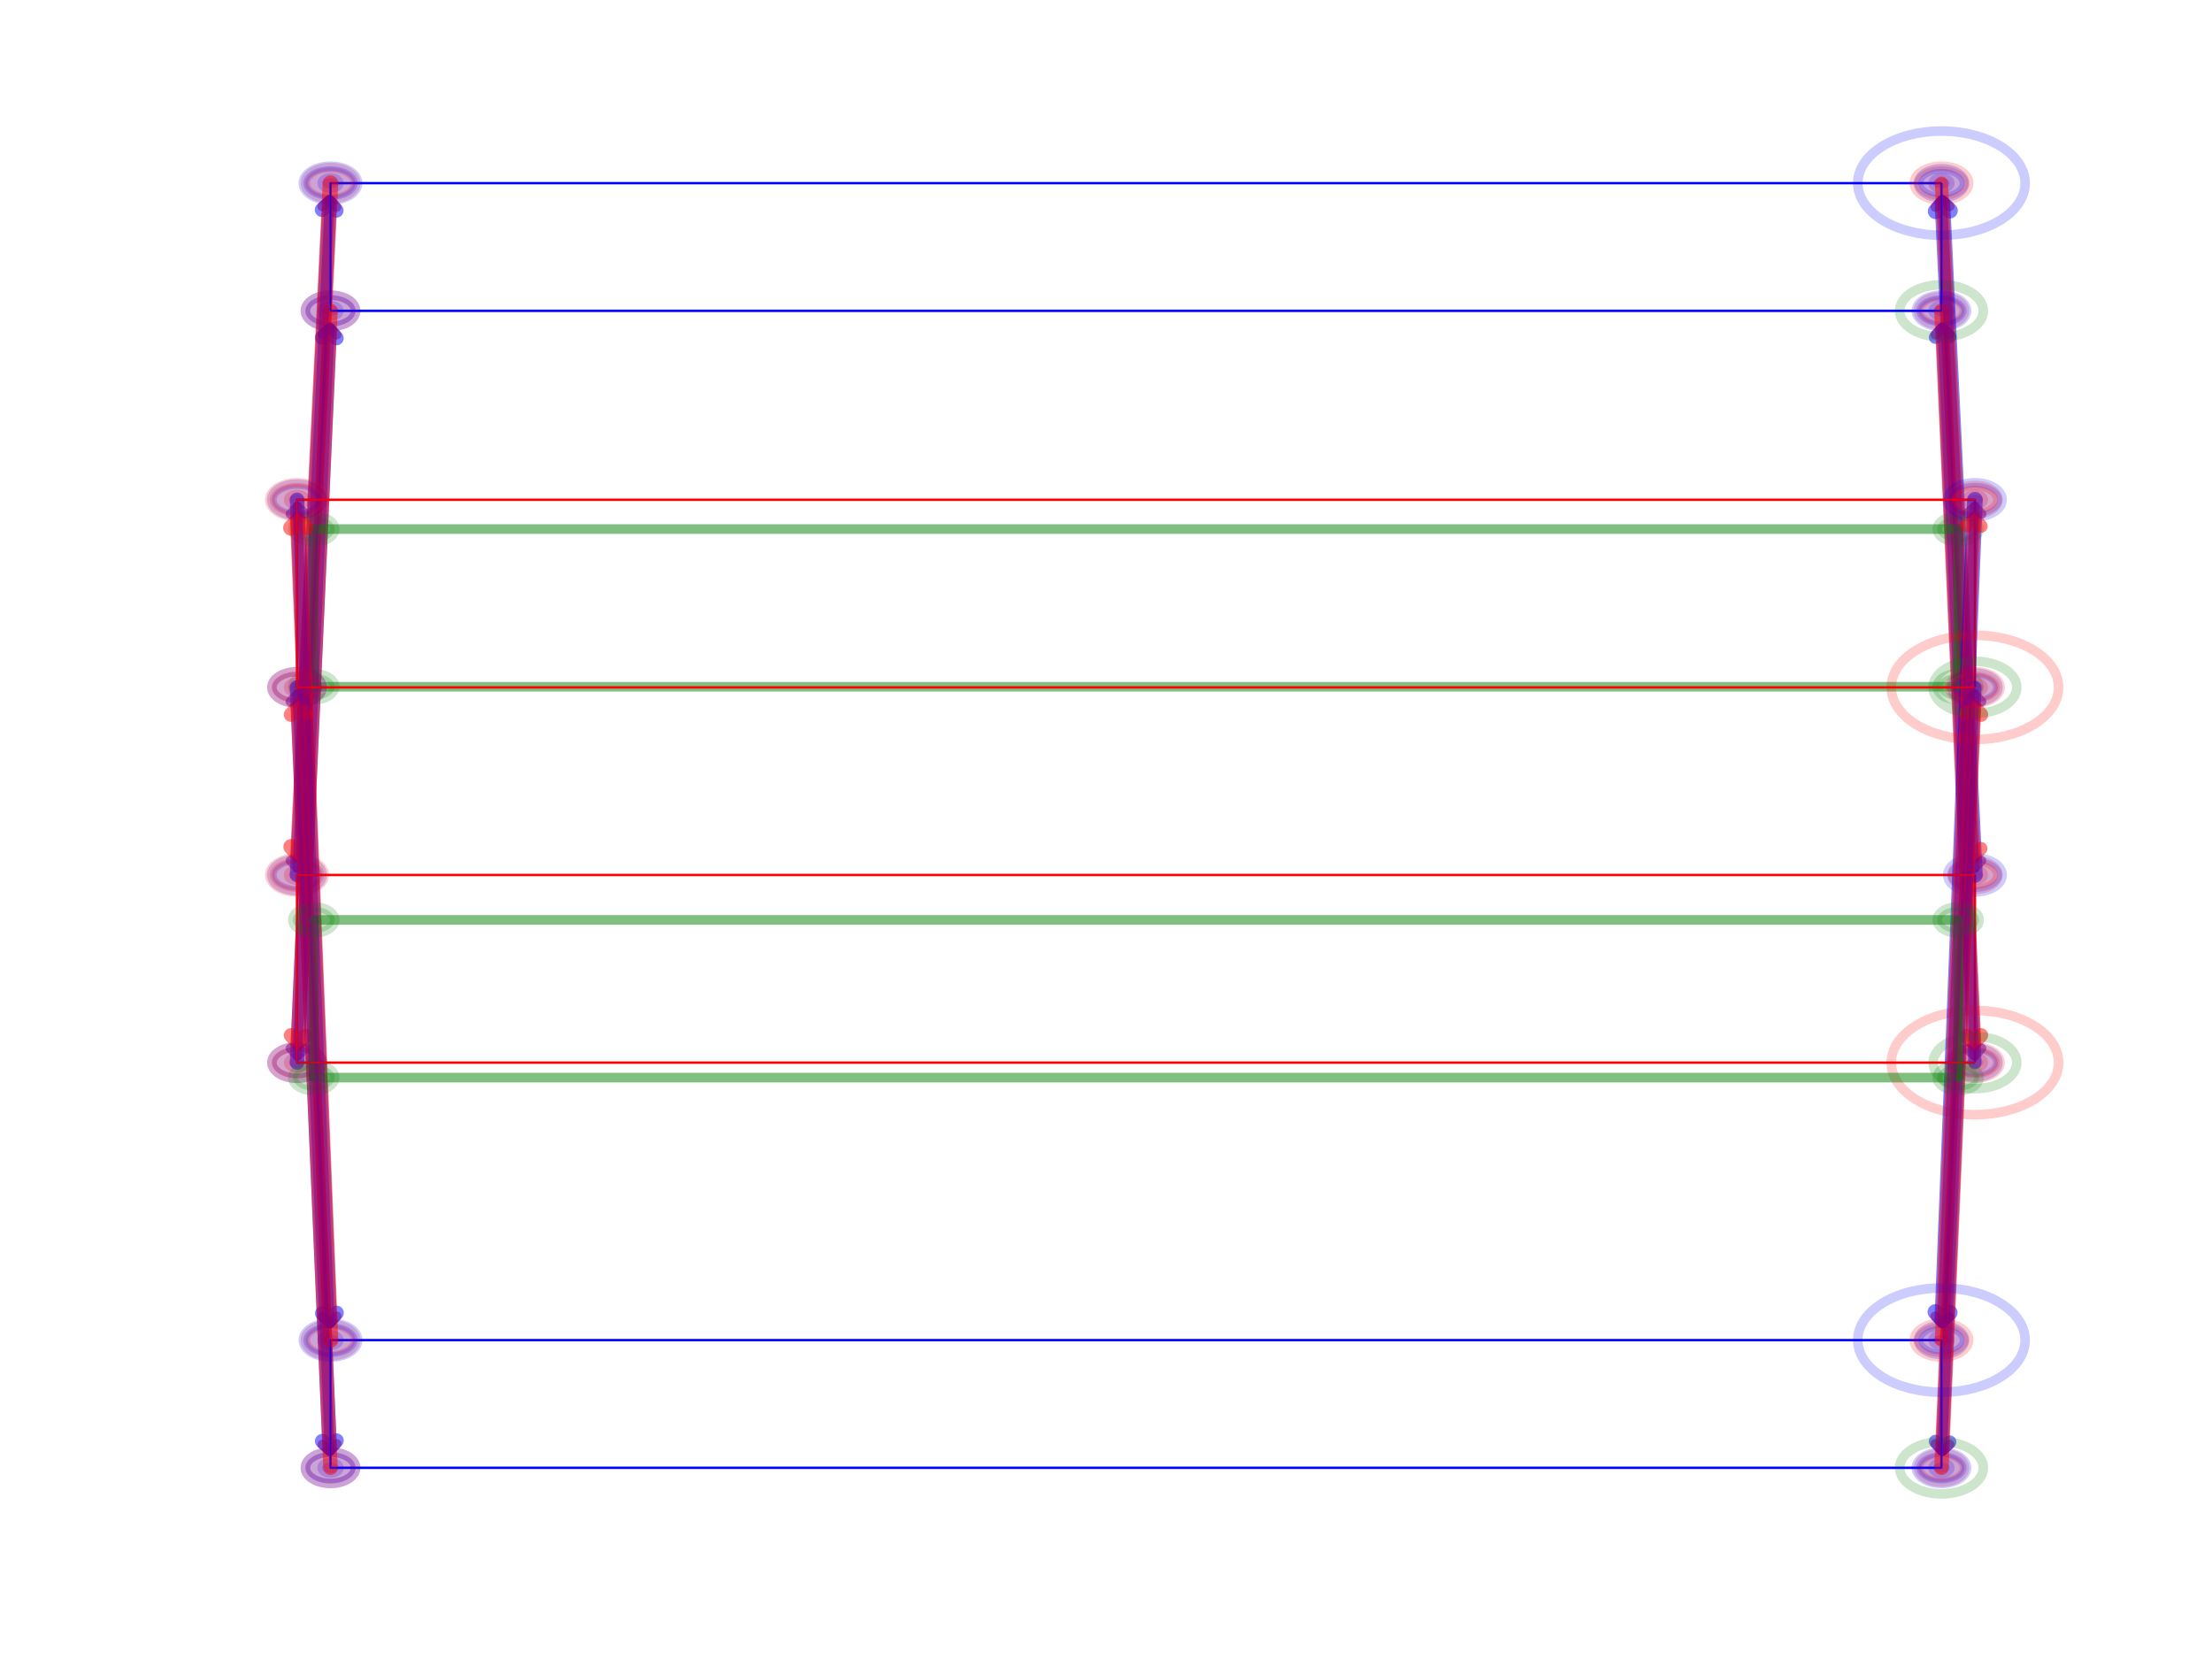 <?xml version="1.0" encoding="utf-8" standalone="no"?>
<!DOCTYPE svg PUBLIC "-//W3C//DTD SVG 1.1//EN"
  "http://www.w3.org/Graphics/SVG/1.1/DTD/svg11.dtd">
<!-- Created with matplotlib (http://matplotlib.org/) -->
<svg height="345.6pt" version="1.1" viewBox="0 0 460.8 345.6" width="460.8pt" xmlns="http://www.w3.org/2000/svg" xmlns:xlink="http://www.w3.org/1999/xlink">
 <defs>
  <style type="text/css">
*{stroke-linecap:butt;stroke-linejoin:round;}
  </style>
 </defs>
 <g id="figure_1">
  <g id="patch_1">
   <path d="M 0 345.6 
L 460.8 345.6 
L 460.8 0 
L 0 0 
z
" style="fill:#ffffff;"/>
  </g>
  <g id="axes_1">
   <g id="patch_2">
    <path clip-path="url(#p364ad3460f)" d="M 411.415 222.444 
C 411.877 222.444 412.32 222.33 412.647 222.126 
C 412.974 221.923 413.158 221.647 413.158 221.359 
C 413.158 221.071 412.974 220.795 412.647 220.591 
C 412.32 220.387 411.877 220.273 411.415 220.273 
C 410.952 220.273 410.509 220.387 410.182 220.591 
C 409.855 220.795 409.671 221.071 409.671 221.359 
C 409.671 221.647 409.855 221.923 410.182 222.126 
C 410.509 222.33 410.952 222.444 411.415 222.444 
z
" style="fill:#ff0000;opacity:0.2;stroke:#ff0000;stroke-linejoin:miter;stroke-width:2;"/>
   </g>
   <g id="patch_3">
    <path clip-path="url(#p364ad3460f)" d="M 61.874 222.444 
C 62.337 222.444 62.78 222.33 63.107 222.126 
C 63.434 221.923 63.618 221.647 63.618 221.359 
C 63.618 221.071 63.434 220.795 63.107 220.591 
C 62.78 220.387 62.337 220.273 61.874 220.273 
C 61.412 220.273 60.968 220.387 60.641 220.591 
C 60.315 220.795 60.131 221.071 60.131 221.359 
C 60.131 221.647 60.315 221.923 60.641 222.126 
C 60.968 222.33 61.412 222.444 61.874 222.444 
z
" style="fill:#ff0000;opacity:0.2;stroke:#ff0000;stroke-linejoin:miter;stroke-width:2;"/>
   </g>
   <g id="patch_4">
    <path clip-path="url(#p364ad3460f)" d="M 61.874 183.361 
C 62.337 183.361 62.78 183.246 63.107 183.043 
C 63.434 182.839 63.618 182.563 63.618 182.275 
C 63.618 181.987 63.434 181.711 63.107 181.507 
C 62.78 181.304 62.337 181.189 61.874 181.189 
C 61.412 181.189 60.968 181.304 60.641 181.507 
C 60.315 181.711 60.131 181.987 60.131 182.275 
C 60.131 182.563 60.315 182.839 60.641 183.043 
C 60.968 183.246 61.412 183.361 61.874 183.361 
z
" style="fill:#ff0000;opacity:0.2;stroke:#ff0000;stroke-linejoin:miter;stroke-width:2;"/>
   </g>
   <g id="patch_5">
    <path clip-path="url(#p364ad3460f)" d="M 411.415 183.361 
C 411.877 183.361 412.32 183.246 412.647 183.043 
C 412.974 182.839 413.158 182.563 413.158 182.275 
C 413.158 181.987 412.974 181.711 412.647 181.507 
C 412.32 181.304 411.877 181.189 411.415 181.189 
C 410.952 181.189 410.509 181.304 410.182 181.507 
C 409.855 181.711 409.671 181.987 409.671 182.275 
C 409.671 182.563 409.855 182.839 410.182 183.043 
C 410.509 183.246 410.952 183.361 411.415 183.361 
z
" style="fill:#ff0000;opacity:0.2;stroke:#ff0000;stroke-linejoin:miter;stroke-width:2;"/>
   </g>
   <g id="patch_6">
    <path clip-path="url(#p364ad3460f)" d="M 404.441 39.24 
C 404.904 39.24 405.347 39.126 405.674 38.922 
C 406.001 38.718 406.185 38.442 406.185 38.154 
C 406.185 37.866 406.001 37.59 405.674 37.387 
C 405.347 37.183 404.904 37.069 404.441 37.069 
C 403.979 37.069 403.535 37.183 403.208 37.387 
C 402.882 37.59 402.698 37.866 402.698 38.154 
C 402.698 38.442 402.882 38.718 403.208 38.922 
C 403.535 39.126 403.979 39.24 404.441 39.24 
z
" style="fill:#0000ff;opacity:0.2;stroke:#0000ff;stroke-linejoin:miter;stroke-width:2;"/>
   </g>
   <g id="patch_7">
    <path clip-path="url(#p364ad3460f)" d="M 404.441 65.839 
C 404.904 65.839 405.347 65.724 405.674 65.521 
C 406.001 65.317 406.185 65.041 406.185 64.753 
C 406.185 64.465 406.001 64.189 405.674 63.985 
C 405.347 63.782 404.904 63.667 404.441 63.667 
C 403.979 63.667 403.535 63.782 403.208 63.985 
C 402.882 64.189 402.698 64.465 402.698 64.753 
C 402.698 65.041 402.882 65.317 403.208 65.521 
C 403.535 65.724 403.979 65.839 404.441 65.839 
z
" style="fill:#0000ff;opacity:0.2;stroke:#0000ff;stroke-linejoin:miter;stroke-width:2;"/>
   </g>
   <g id="patch_8">
    <path clip-path="url(#p364ad3460f)" d="M 68.848 65.839 
C 69.31 65.839 69.753 65.724 70.08 65.521 
C 70.407 65.317 70.591 65.041 70.591 64.753 
C 70.591 64.465 70.407 64.189 70.08 63.985 
C 69.753 63.782 69.31 63.667 68.848 63.667 
C 68.385 63.667 67.942 63.782 67.615 63.985 
C 67.288 64.189 67.104 64.465 67.104 64.753 
C 67.104 65.041 67.288 65.317 67.615 65.521 
C 67.942 65.724 68.385 65.839 68.848 65.839 
z
" style="fill:#0000ff;opacity:0.2;stroke:#0000ff;stroke-linejoin:miter;stroke-width:2;"/>
   </g>
   <g id="patch_9">
    <path clip-path="url(#p364ad3460f)" d="M 68.848 39.24 
C 69.31 39.24 69.753 39.126 70.08 38.922 
C 70.407 38.718 70.591 38.442 70.591 38.154 
C 70.591 37.866 70.407 37.59 70.08 37.387 
C 69.753 37.183 69.31 37.069 68.848 37.069 
C 68.385 37.069 67.942 37.183 67.615 37.387 
C 67.288 37.59 67.104 37.866 67.104 38.154 
C 67.104 38.442 67.288 38.718 67.615 38.922 
C 67.942 39.126 68.385 39.24 68.848 39.24 
z
" style="fill:#0000ff;opacity:0.2;stroke:#0000ff;stroke-linejoin:miter;stroke-width:2;"/>
   </g>
   <g id="patch_10">
    <path clip-path="url(#p364ad3460f)" d="M 411.415 221.359 
L 61.874 221.359 
L 61.874 182.275 
L 411.415 182.275 
L 411.415 221.359 
" style="fill:none;stroke:#ff0000;stroke-linejoin:miter;stroke-width:0.5;"/>
   </g>
   <g id="patch_11">
    <path clip-path="url(#p364ad3460f)" d="M 404.441 38.154 
L 404.441 64.753 
L 68.848 64.753 
L 68.848 38.154 
L 404.441 38.154 
" style="fill:none;stroke:#0000ff;stroke-linejoin:miter;stroke-width:0.5;"/>
   </g>
   <g id="[&quot;g_s&quot;:1,&quot;g_t&quot;:2,&quot;coords&quot;:[[511.0, -594.0],[503.0, -305.5]],&quot;certainty&quot;:10]">
    <path clip-path="url(#p364ad3460f)" d="M 411.415 224.344 
C 412.686 224.344 413.906 224.03 414.805 223.47 
C 415.704 222.91 416.209 222.15 416.209 221.359 
C 416.209 220.567 415.704 219.807 414.805 219.248 
C 413.906 218.688 412.686 218.373 411.415 218.373 
C 410.143 218.373 408.924 218.688 408.025 219.248 
C 407.126 219.807 406.62 220.567 406.62 221.359 
C 406.62 222.15 407.126 222.91 408.025 223.47 
C 408.924 224.03 410.143 224.344 411.415 224.344 
z
" style="fill:#0000ff;opacity:0.2;stroke:#0000ff;stroke-linejoin:miter;stroke-width:2;"/>
   </g>
   <g id="[&quot;g_s&quot;:2,&quot;g_t&quot;:1,&quot;coords&quot;:[[503.0, -305.5],[511.0, -594.0]],&quot;certainty&quot;:10]">
    <path clip-path="url(#p364ad3460f)" d="M 404.441 67.738 
C 405.713 67.738 406.932 67.424 407.831 66.864 
C 408.73 66.304 409.235 65.545 409.235 64.753 
C 409.235 63.961 408.73 63.202 407.831 62.642 
C 406.932 62.082 405.713 61.767 404.441 61.767 
C 403.17 61.767 401.95 62.082 401.051 62.642 
C 400.152 63.202 399.647 63.961 399.647 64.753 
C 399.647 65.545 400.152 66.304 401.051 66.864 
C 401.95 67.424 403.17 67.738 404.441 67.738 
z
" style="fill:#ff0000;opacity:0.2;stroke:#ff0000;stroke-linejoin:miter;stroke-width:2;"/>
   </g>
   <g id="patch_12">
    <path d="M 411.415 221.359 
Q 407.972 144.057 404.617 68.698 
" style="fill:none;opacity:0.5;stroke:#0000ff;stroke-linecap:round;stroke-width:2.75;"/>
    <path d="M 403.185 70.263 
L 404.617 68.698 
L 406.182 70.13 
" style="fill:none;opacity:0.5;stroke:#0000ff;stroke-linecap:round;stroke-width:2.75;"/>
   </g>
   <g id="[&quot;g_s&quot;:2,&quot;g_t&quot;:3,&quot;coords&quot;:[[110.0, -594.0],[118.0, -305.5]],&quot;certainty&quot;:11]">
    <path clip-path="url(#p364ad3460f)" d="M 61.874 224.616 
C 63.261 224.616 64.592 224.272 65.572 223.662 
C 66.553 223.051 67.104 222.222 67.104 221.359 
C 67.104 220.495 66.553 219.666 65.572 219.056 
C 64.592 218.445 63.261 218.102 61.874 218.102 
C 60.487 218.102 59.157 218.445 58.176 219.056 
C 57.195 219.666 56.644 220.495 56.644 221.359 
C 56.644 222.222 57.195 223.051 58.176 223.662 
C 59.157 224.272 60.487 224.616 61.874 224.616 
z
" style="fill:#0000ff;opacity:0.2;stroke:#0000ff;stroke-linejoin:miter;stroke-width:2;"/>
   </g>
   <g id="[&quot;g_s&quot;:3,&quot;g_t&quot;:2,&quot;coords&quot;:[[118.0, -305.5],[110.0, -594.0]],&quot;certainty&quot;:11]">
    <path clip-path="url(#p364ad3460f)" d="M 68.848 68.01 
C 70.235 68.01 71.565 67.667 72.546 67.056 
C 73.527 66.445 74.078 65.617 74.078 64.753 
C 74.078 63.889 73.527 63.061 72.546 62.45 
C 71.565 61.839 70.235 61.496 68.848 61.496 
C 67.461 61.496 66.13 61.839 65.149 62.45 
C 64.169 63.061 63.618 63.889 63.618 64.753 
C 63.618 65.617 64.169 66.445 65.149 67.056 
C 66.13 67.667 67.461 68.01 68.848 68.01 
z
" style="fill:#ff0000;opacity:0.2;stroke:#ff0000;stroke-linejoin:miter;stroke-width:2;"/>
   </g>
   <g id="patch_13">
    <path d="M 61.874 221.359 
Q 65.316 144.057 68.664 68.875 
" style="fill:none;opacity:0.5;stroke:#0000ff;stroke-linecap:round;stroke-width:3;"/>
    <path d="M 67.099 70.306 
L 68.664 68.875 
L 70.096 70.44 
" style="fill:none;opacity:0.5;stroke:#0000ff;stroke-linecap:round;stroke-width:3;"/>
   </g>
   <g id="[&quot;g_s&quot;:3,&quot;g_t&quot;:4,&quot;coords&quot;:[[110.0, -522.0],[118.0, -256.5]],&quot;certainty&quot;:11]">
    <path clip-path="url(#p364ad3460f)" d="M 61.874 185.532 
C 63.261 185.532 64.592 185.189 65.572 184.578 
C 66.553 183.967 67.104 183.139 67.104 182.275 
C 67.104 181.411 66.553 180.583 65.572 179.972 
C 64.592 179.361 63.261 179.018 61.874 179.018 
C 60.487 179.018 59.157 179.361 58.176 179.972 
C 57.195 180.583 56.644 181.411 56.644 182.275 
C 56.644 183.139 57.195 183.967 58.176 184.578 
C 59.157 185.189 60.487 185.532 61.874 185.532 
z
" style="fill:#0000ff;opacity:0.2;stroke:#0000ff;stroke-linejoin:miter;stroke-width:2;"/>
   </g>
   <g id="[&quot;g_s&quot;:4,&quot;g_t&quot;:3,&quot;coords&quot;:[[118.0, -256.5],[110.0, -522.0]],&quot;certainty&quot;:11]">
    <path clip-path="url(#p364ad3460f)" d="M 68.848 41.411 
C 70.235 41.411 71.565 41.068 72.546 40.457 
C 73.527 39.847 74.078 39.018 74.078 38.154 
C 74.078 37.291 73.527 36.462 72.546 35.851 
C 71.565 35.241 70.235 34.897 68.848 34.897 
C 67.461 34.897 66.13 35.241 65.149 35.851 
C 64.169 36.462 63.618 37.291 63.618 38.154 
C 63.618 39.018 64.169 39.847 65.149 40.457 
C 66.13 41.068 67.461 41.411 68.848 41.411 
z
" style="fill:#ff0000;opacity:0.2;stroke:#ff0000;stroke-linejoin:miter;stroke-width:2;"/>
   </g>
   <g id="patch_14">
    <path d="M 61.874 182.275 
Q 65.312 111.215 68.648 42.274 
" style="fill:none;opacity:0.5;stroke:#0000ff;stroke-linecap:round;stroke-width:3;"/>
    <path d="M 67.078 43.7 
L 68.648 42.274 
L 70.074 43.845 
" style="fill:none;opacity:0.5;stroke:#0000ff;stroke-linecap:round;stroke-width:3;"/>
   </g>
   <g id="[&quot;g_s&quot;:4,&quot;g_t&quot;:1,&quot;coords&quot;:[[511.0, -522.0],[503.0, -256.5]],&quot;certainty&quot;:12]">
    <path clip-path="url(#p364ad3460f)" d="M 411.415 185.803 
C 412.917 185.803 414.358 185.432 415.421 184.77 
C 416.483 184.108 417.08 183.211 417.08 182.275 
C 417.08 181.339 416.483 180.442 415.421 179.78 
C 414.358 179.118 412.917 178.747 411.415 178.747 
C 409.912 178.747 408.471 179.118 407.408 179.78 
C 406.346 180.442 405.749 181.339 405.749 182.275 
C 405.749 183.211 406.346 184.108 407.408 184.77 
C 408.471 185.432 409.912 185.803 411.415 185.803 
z
" style="fill:#0000ff;opacity:0.2;stroke:#0000ff;stroke-linejoin:miter;stroke-width:2;"/>
   </g>
   <g id="[&quot;g_s&quot;:1,&quot;g_t&quot;:4,&quot;coords&quot;:[[503.0, -256.5],[511.0, -522.0]],&quot;certainty&quot;:12]">
    <path clip-path="url(#p364ad3460f)" d="M 404.441 41.683 
C 405.944 41.683 407.385 41.311 408.448 40.649 
C 409.51 39.988 410.107 39.09 410.107 38.154 
C 410.107 37.219 409.51 36.321 408.448 35.659 
C 407.385 34.998 405.944 34.626 404.441 34.626 
C 402.939 34.626 401.497 34.998 400.435 35.659 
C 399.372 36.321 398.775 37.219 398.775 38.154 
C 398.775 39.09 399.372 39.988 400.435 40.649 
C 401.497 41.311 402.939 41.683 404.441 41.683 
z
" style="fill:#ff0000;opacity:0.2;stroke:#ff0000;stroke-linejoin:miter;stroke-width:2;"/>
   </g>
   <g id="patch_15">
    <path d="M 411.415 182.275 
Q 407.976 111.215 404.649 42.451 
" style="fill:none;opacity:0.5;stroke:#0000ff;stroke-linecap:round;stroke-width:3.25;"/>
    <path d="M 403.223 44.022 
L 404.649 42.451 
L 406.22 43.877 
" style="fill:none;opacity:0.5;stroke:#0000ff;stroke-linecap:round;stroke-width:3.25;"/>
   </g>
   <g id="[&quot;g_s&quot;:1,&quot;g_t&quot;:4,&quot;coords&quot;:[[503.0, -256.5],[511.0, -522.0]],&quot;certainty&quot;:10]">
    <path clip-path="url(#p364ad3460f)" d="M 404.441 41.14 
C 405.713 41.14 406.932 40.825 407.831 40.265 
C 408.73 39.706 409.235 38.946 409.235 38.154 
C 409.235 37.363 408.73 36.603 407.831 36.043 
C 406.932 35.483 405.713 35.169 404.441 35.169 
C 403.17 35.169 401.95 35.483 401.051 36.043 
C 400.152 36.603 399.647 37.363 399.647 38.154 
C 399.647 38.946 400.152 39.706 401.051 40.265 
C 401.95 40.825 403.17 41.14 404.441 41.14 
z
" style="fill:#0000ff;opacity:0.2;stroke:#0000ff;stroke-linejoin:miter;stroke-width:2;"/>
   </g>
   <g id="[&quot;g_s&quot;:4,&quot;g_t&quot;:1,&quot;coords&quot;:[[511.0, -522.0],[503.0, -256.5]],&quot;certainty&quot;:10]">
    <path clip-path="url(#p364ad3460f)" d="M 411.415 185.261 
C 412.686 185.261 413.906 184.946 414.805 184.386 
C 415.704 183.826 416.209 183.067 416.209 182.275 
C 416.209 181.483 415.704 180.724 414.805 180.164 
C 413.906 179.604 412.686 179.289 411.415 179.289 
C 410.143 179.289 408.924 179.604 408.025 180.164 
C 407.126 180.724 406.62 181.483 406.62 182.275 
C 406.62 183.067 407.126 183.826 408.025 184.386 
C 408.924 184.946 410.143 185.261 411.415 185.261 
z
" style="fill:#ff0000;opacity:0.2;stroke:#ff0000;stroke-linejoin:miter;stroke-width:2;"/>
   </g>
   <g id="patch_16">
    <path d="M 404.441 38.154 
Q 407.879 109.214 411.224 178.332 
" style="fill:none;opacity:0.5;stroke:#ff0000;stroke-linecap:round;stroke-width:2.75;"/>
    <path d="M 412.65 176.761 
L 411.224 178.332 
L 409.653 176.906 
" style="fill:none;opacity:0.5;stroke:#ff0000;stroke-linecap:round;stroke-width:2.75;"/>
   </g>
   <g id="[&quot;g_s&quot;:2,&quot;g_t&quot;:1,&quot;coords&quot;:[[503.0, -305.5],[511.0, -594.0]],&quot;certainty&quot;:11]">
    <path clip-path="url(#p364ad3460f)" d="M 404.441 68.01 
C 405.828 68.01 407.159 67.667 408.139 67.056 
C 409.12 66.445 409.671 65.617 409.671 64.753 
C 409.671 63.889 409.12 63.061 408.139 62.45 
C 407.159 61.839 405.828 61.496 404.441 61.496 
C 403.054 61.496 401.724 61.839 400.743 62.45 
C 399.762 63.061 399.211 63.889 399.211 64.753 
C 399.211 65.617 399.762 66.445 400.743 67.056 
C 401.724 67.667 403.054 68.01 404.441 68.01 
z
" style="fill:#0000ff;opacity:0.2;stroke:#0000ff;stroke-linejoin:miter;stroke-width:2;"/>
   </g>
   <g id="[&quot;g_s&quot;:1,&quot;g_t&quot;:2,&quot;coords&quot;:[[511.0, -594.0],[503.0, -305.5]],&quot;certainty&quot;:11]">
    <path clip-path="url(#p364ad3460f)" d="M 411.415 224.616 
C 412.802 224.616 414.132 224.272 415.113 223.662 
C 416.094 223.051 416.645 222.222 416.645 221.359 
C 416.645 220.495 416.094 219.666 415.113 219.056 
C 414.132 218.445 412.802 218.102 411.415 218.102 
C 410.028 218.102 408.697 218.445 407.716 219.056 
C 406.736 219.666 406.185 220.495 406.185 221.359 
C 406.185 222.222 406.736 223.051 407.716 223.662 
C 408.697 224.272 410.028 224.616 411.415 224.616 
z
" style="fill:#ff0000;opacity:0.2;stroke:#ff0000;stroke-linejoin:miter;stroke-width:2;"/>
   </g>
   <g id="patch_17">
    <path d="M 404.441 64.753 
Q 407.883 142.055 411.231 217.237 
" style="fill:none;opacity:0.5;stroke:#ff0000;stroke-linecap:round;stroke-width:3;"/>
    <path d="M 412.663 215.672 
L 411.231 217.237 
L 409.666 215.805 
" style="fill:none;opacity:0.5;stroke:#ff0000;stroke-linecap:round;stroke-width:3;"/>
   </g>
   <g id="[&quot;g_s&quot;:3,&quot;g_t&quot;:2,&quot;coords&quot;:[[118.0, -305.5],[110.0, -594.0]],&quot;certainty&quot;:11]">
    <path clip-path="url(#p364ad3460f)" d="M 68.848 68.01 
C 70.235 68.01 71.565 67.667 72.546 67.056 
C 73.527 66.445 74.078 65.617 74.078 64.753 
C 74.078 63.889 73.527 63.061 72.546 62.45 
C 71.565 61.839 70.235 61.496 68.848 61.496 
C 67.461 61.496 66.13 61.839 65.149 62.45 
C 64.169 63.061 63.618 63.889 63.618 64.753 
C 63.618 65.617 64.169 66.445 65.149 67.056 
C 66.13 67.667 67.461 68.01 68.848 68.01 
z
" style="fill:#0000ff;opacity:0.2;stroke:#0000ff;stroke-linejoin:miter;stroke-width:2;"/>
   </g>
   <g id="[&quot;g_s&quot;:2,&quot;g_t&quot;:3,&quot;coords&quot;:[[110.0, -594.0],[118.0, -305.5]],&quot;certainty&quot;:11]">
    <path clip-path="url(#p364ad3460f)" d="M 61.874 224.616 
C 63.261 224.616 64.592 224.272 65.572 223.662 
C 66.553 223.051 67.104 222.222 67.104 221.359 
C 67.104 220.495 66.553 219.666 65.572 219.056 
C 64.592 218.445 63.261 218.102 61.874 218.102 
C 60.487 218.102 59.157 218.445 58.176 219.056 
C 57.195 219.666 56.644 220.495 56.644 221.359 
C 56.644 222.222 57.195 223.051 58.176 223.662 
C 59.157 224.272 60.487 224.616 61.874 224.616 
z
" style="fill:#ff0000;opacity:0.2;stroke:#ff0000;stroke-linejoin:miter;stroke-width:2;"/>
   </g>
   <g id="patch_18">
    <path d="M 68.848 64.753 
Q 65.405 142.055 62.058 217.237 
" style="fill:none;opacity:0.5;stroke:#ff0000;stroke-linecap:round;stroke-width:3;"/>
    <path d="M 63.623 215.805 
L 62.058 217.237 
L 60.626 215.672 
" style="fill:none;opacity:0.5;stroke:#ff0000;stroke-linecap:round;stroke-width:3;"/>
   </g>
   <g id="[&quot;g_s&quot;:4,&quot;g_t&quot;:3,&quot;coords&quot;:[[118.0, -256.5],[110.0, -522.0]],&quot;certainty&quot;:12]">
    <path clip-path="url(#p364ad3460f)" d="M 68.848 41.683 
C 70.35 41.683 71.791 41.311 72.854 40.649 
C 73.916 39.988 74.513 39.09 74.513 38.154 
C 74.513 37.219 73.916 36.321 72.854 35.659 
C 71.791 34.998 70.35 34.626 68.848 34.626 
C 67.345 34.626 65.904 34.998 64.841 35.659 
C 63.779 36.321 63.182 37.219 63.182 38.154 
C 63.182 39.09 63.779 39.988 64.841 40.649 
C 65.904 41.311 67.345 41.683 68.848 41.683 
z
" style="fill:#0000ff;opacity:0.2;stroke:#0000ff;stroke-linejoin:miter;stroke-width:2;"/>
   </g>
   <g id="[&quot;g_s&quot;:3,&quot;g_t&quot;:4,&quot;coords&quot;:[[110.0, -522.0],[118.0, -256.5]],&quot;certainty&quot;:12]">
    <path clip-path="url(#p364ad3460f)" d="M 61.874 185.803 
C 63.377 185.803 64.818 185.432 65.881 184.77 
C 66.943 184.108 67.54 183.211 67.54 182.275 
C 67.54 181.339 66.943 180.442 65.881 179.78 
C 64.818 179.118 63.377 178.747 61.874 178.747 
C 60.372 178.747 58.93 179.118 57.868 179.78 
C 56.805 180.442 56.208 181.339 56.208 182.275 
C 56.208 183.211 56.805 184.108 57.868 184.77 
C 58.93 185.432 60.372 185.803 61.874 185.803 
z
" style="fill:#ff0000;opacity:0.2;stroke:#ff0000;stroke-linejoin:miter;stroke-width:2;"/>
   </g>
   <g id="patch_19">
    <path d="M 68.848 38.154 
Q 65.409 109.214 62.082 177.978 
" style="fill:none;opacity:0.5;stroke:#ff0000;stroke-linecap:round;stroke-width:3.25;"/>
    <path d="M 63.653 176.553 
L 62.082 177.978 
L 60.656 176.408 
" style="fill:none;opacity:0.5;stroke:#ff0000;stroke-linecap:round;stroke-width:3.25;"/>
   </g>
   <g id="patch_20">
    <path clip-path="url(#p364ad3460f)" d="M 407.928 145.77 
C 409.084 145.77 410.192 145.484 411.01 144.975 
C 411.827 144.466 412.286 143.776 412.286 143.056 
C 412.286 142.336 411.827 141.646 411.01 141.137 
C 410.192 140.628 409.084 140.342 407.928 140.342 
C 406.772 140.342 405.663 140.628 404.846 141.137 
C 404.029 141.646 403.57 142.336 403.57 143.056 
C 403.57 143.776 404.029 144.466 404.846 144.975 
C 405.663 145.484 406.772 145.77 407.928 145.77 
z
" style="fill:#008000;opacity:0.2;stroke:#008000;stroke-linejoin:miter;stroke-width:2;"/>
   </g>
   <g id="patch_21">
    <path clip-path="url(#p364ad3460f)" d="M 65.361 145.77 
C 66.517 145.77 67.625 145.484 68.443 144.975 
C 69.26 144.466 69.719 143.776 69.719 143.056 
C 69.719 142.336 69.26 141.646 68.443 141.137 
C 67.625 140.628 66.517 140.342 65.361 140.342 
C 64.205 140.342 63.096 140.628 62.279 141.137 
C 61.462 141.646 61.003 142.336 61.003 143.056 
C 61.003 143.776 61.462 144.466 62.279 144.975 
C 63.096 145.484 64.205 145.77 65.361 145.77 
z
" style="fill:#008000;opacity:0.2;stroke:#008000;stroke-linejoin:miter;stroke-width:2;"/>
   </g>
   <g id="patch_22">
    <path clip-path="url(#p364ad3460f)" d="M 65.361 112.929 
C 66.517 112.929 67.625 112.643 68.443 112.134 
C 69.26 111.625 69.719 110.934 69.719 110.215 
C 69.719 109.495 69.26 108.804 68.443 108.296 
C 67.625 107.787 66.517 107.501 65.361 107.501 
C 64.205 107.501 63.096 107.787 62.279 108.296 
C 61.462 108.804 61.003 109.495 61.003 110.215 
C 61.003 110.934 61.462 111.625 62.279 112.134 
C 63.096 112.643 64.205 112.929 65.361 112.929 
z
" style="fill:#008000;opacity:0.2;stroke:#008000;stroke-linejoin:miter;stroke-width:2;"/>
   </g>
   <g id="patch_23">
    <path clip-path="url(#p364ad3460f)" d="M 407.928 112.929 
C 409.084 112.929 410.192 112.643 411.01 112.134 
C 411.827 111.625 412.286 110.934 412.286 110.215 
C 412.286 109.495 411.827 108.804 411.01 108.296 
C 410.192 107.787 409.084 107.501 407.928 107.501 
C 406.772 107.501 405.663 107.787 404.846 108.296 
C 404.029 108.804 403.57 109.495 403.57 110.215 
C 403.57 110.934 404.029 111.625 404.846 112.134 
C 405.663 112.643 406.772 112.929 407.928 112.929 
z
" style="fill:#008000;opacity:0.2;stroke:#008000;stroke-linejoin:miter;stroke-width:2;"/>
   </g>
   <g id="patch_24">
    <path clip-path="url(#p364ad3460f)" d="M 411.415 232.215 
C 416.038 232.215 420.473 231.071 423.742 229.035 
C 427.011 226.999 428.848 224.238 428.848 221.359 
C 428.848 218.479 427.011 215.718 423.742 213.682 
C 420.473 211.646 416.038 210.502 411.415 210.502 
C 406.791 210.502 402.357 211.646 399.087 213.682 
C 395.818 215.718 393.981 218.479 393.981 221.359 
C 393.981 224.238 395.818 226.999 399.087 229.035 
C 402.357 231.071 406.791 232.215 411.415 232.215 
z
" style="fill:none;opacity:0.2;stroke:#ff0000;stroke-linejoin:miter;stroke-width:2;"/>
   </g>
   <g id="patch_25">
    <path clip-path="url(#p364ad3460f)" d="M 404.441 49.011 
C 409.065 49.011 413.499 47.867 416.769 45.831 
C 420.038 43.795 421.875 41.034 421.875 38.154 
C 421.875 35.275 420.038 32.514 416.769 30.478 
C 413.499 28.442 409.065 27.298 404.441 27.298 
C 399.818 27.298 395.383 28.442 392.114 30.478 
C 388.845 32.514 387.008 35.275 387.008 38.154 
C 387.008 41.034 388.845 43.795 392.114 45.831 
C 395.383 47.867 399.818 49.011 404.441 49.011 
z
" style="fill:none;opacity:0.2;stroke:#0000ff;stroke-linejoin:miter;stroke-width:2;"/>
   </g>
   <g id="patch_26">
    <path clip-path="url(#p364ad3460f)" d="M 411.415 226.787 
C 413.726 226.787 415.944 226.215 417.578 225.197 
C 419.213 224.179 420.131 222.798 420.131 221.359 
C 420.131 219.919 419.213 218.538 417.578 217.52 
C 415.944 216.502 413.726 215.93 411.415 215.93 
C 409.103 215.93 406.886 216.502 405.251 217.52 
C 403.616 218.538 402.698 219.919 402.698 221.359 
C 402.698 222.798 403.616 224.179 405.251 225.197 
C 406.886 226.215 409.103 226.787 411.415 226.787 
z
" style="fill:none;opacity:0.2;stroke:#008000;stroke-linejoin:miter;stroke-width:2;"/>
   </g>
   <g id="patch_27">
    <path clip-path="url(#p364ad3460f)" d="M 404.441 70.181 
C 406.753 70.181 408.97 69.609 410.605 68.591 
C 412.239 67.573 413.158 66.192 413.158 64.753 
C 413.158 63.313 412.239 61.932 410.605 60.915 
C 408.97 59.897 406.753 59.325 404.441 59.325 
C 402.13 59.325 399.912 59.897 398.278 60.915 
C 396.643 61.932 395.724 63.313 395.724 64.753 
C 395.724 66.192 396.643 67.573 398.278 68.591 
C 399.912 69.609 402.13 70.181 404.441 70.181 
z
" style="fill:none;opacity:0.2;stroke:#008000;stroke-linejoin:miter;stroke-width:2;"/>
   </g>
   <g id="patch_28">
    <path d="M 407.928 143.056 
Q 236.644 143.056 65.361 143.056 
" style="fill:none;opacity:0.5;stroke:#008000;stroke-linecap:round;stroke-width:2;"/>
   </g>
   <g id="patch_29">
    <path d="M 411.352 219.946 
Q 407.972 144.057 404.593 68.168 
" style="fill:none;opacity:0.5;stroke:#800080;stroke-linecap:round;stroke-width:2;"/>
    <path d="M 412.783 218.381 
L 411.352 219.946 
L 409.786 218.514 
" style="fill:none;opacity:0.5;stroke:#800080;stroke-linecap:round;stroke-width:2;"/>
    <path d="M 403.161 69.733 
L 404.593 68.168 
L 406.159 69.6 
" style="fill:none;opacity:0.5;stroke:#800080;stroke-linecap:round;stroke-width:2;"/>
   </g>
   <g id="patch_30">
    <path d="M 65.361 143.056 
Q 65.361 126.635 65.361 110.215 
" style="fill:none;opacity:0.5;stroke:#008000;stroke-linecap:round;stroke-width:2;"/>
   </g>
   <g id="patch_31">
    <path d="M 61.937 219.946 
Q 65.316 144.057 68.696 68.168 
" style="fill:none;opacity:0.5;stroke:#800080;stroke-linecap:round;stroke-width:2;"/>
    <path d="M 63.502 218.514 
L 61.937 219.946 
L 60.505 218.381 
" style="fill:none;opacity:0.5;stroke:#800080;stroke-linecap:round;stroke-width:2;"/>
    <path d="M 67.13 69.6 
L 68.696 68.168 
L 70.127 69.733 
" style="fill:none;opacity:0.5;stroke:#800080;stroke-linecap:round;stroke-width:2;"/>
   </g>
   <g id="patch_32">
    <path d="M 65.361 110.215 
Q 236.644 110.215 407.928 110.215 
" style="fill:none;opacity:0.5;stroke:#008000;stroke-linecap:round;stroke-width:2;"/>
   </g>
   <g id="patch_33">
    <path d="M 61.943 180.862 
Q 65.312 111.215 68.682 41.568 
" style="fill:none;opacity:0.5;stroke:#800080;stroke-linecap:round;stroke-width:2;"/>
    <path d="M 63.513 179.437 
L 61.943 180.862 
L 60.517 179.292 
" style="fill:none;opacity:0.5;stroke:#800080;stroke-linecap:round;stroke-width:2;"/>
    <path d="M 67.112 42.994 
L 68.682 41.568 
L 70.108 43.139 
" style="fill:none;opacity:0.5;stroke:#800080;stroke-linecap:round;stroke-width:2;"/>
   </g>
   <g id="patch_34">
    <path d="M 407.928 110.215 
Q 407.928 126.635 407.928 143.056 
" style="fill:none;opacity:0.5;stroke:#008000;stroke-linecap:round;stroke-width:2;"/>
   </g>
   <g id="patch_35">
    <path d="M 411.346 180.862 
Q 407.976 111.215 404.606 41.568 
" style="fill:none;opacity:0.5;stroke:#800080;stroke-linecap:round;stroke-width:2;"/>
    <path d="M 412.772 179.292 
L 411.346 180.862 
L 409.775 179.437 
" style="fill:none;opacity:0.5;stroke:#800080;stroke-linecap:round;stroke-width:2;"/>
    <path d="M 403.181 43.139 
L 404.606 41.568 
L 406.177 42.994 
" style="fill:none;opacity:0.5;stroke:#800080;stroke-linecap:round;stroke-width:2;"/>
   </g>
   <g id="patch_36">
    <path clip-path="url(#p364ad3460f)" d="M 411.415 144.277 
C 411.877 144.277 412.32 144.163 412.647 143.959 
C 412.974 143.756 413.158 143.479 413.158 143.191 
C 413.158 142.904 412.974 142.627 412.647 142.424 
C 412.32 142.22 411.877 142.106 411.415 142.106 
C 410.952 142.106 410.509 142.22 410.182 142.424 
C 409.855 142.627 409.671 142.904 409.671 143.191 
C 409.671 143.479 409.855 143.756 410.182 143.959 
C 410.509 144.163 410.952 144.277 411.415 144.277 
z
" style="fill:#ff0000;opacity:0.2;stroke:#ff0000;stroke-linejoin:miter;stroke-width:2;"/>
   </g>
   <g id="patch_37">
    <path clip-path="url(#p364ad3460f)" d="M 61.874 144.277 
C 62.337 144.277 62.78 144.163 63.107 143.959 
C 63.434 143.756 63.618 143.479 63.618 143.191 
C 63.618 142.904 63.434 142.627 63.107 142.424 
C 62.78 142.22 62.337 142.106 61.874 142.106 
C 61.412 142.106 60.968 142.22 60.641 142.424 
C 60.315 142.627 60.131 142.904 60.131 143.191 
C 60.131 143.479 60.315 143.756 60.641 143.959 
C 60.968 144.163 61.412 144.277 61.874 144.277 
z
" style="fill:#ff0000;opacity:0.2;stroke:#ff0000;stroke-linejoin:miter;stroke-width:2;"/>
   </g>
   <g id="patch_38">
    <path clip-path="url(#p364ad3460f)" d="M 61.874 105.194 
C 62.337 105.194 62.78 105.079 63.107 104.876 
C 63.434 104.672 63.618 104.396 63.618 104.108 
C 63.618 103.82 63.434 103.544 63.107 103.34 
C 62.78 103.137 62.337 103.022 61.874 103.022 
C 61.412 103.022 60.968 103.137 60.641 103.34 
C 60.315 103.544 60.131 103.82 60.131 104.108 
C 60.131 104.396 60.315 104.672 60.641 104.876 
C 60.968 105.079 61.412 105.194 61.874 105.194 
z
" style="fill:#ff0000;opacity:0.2;stroke:#ff0000;stroke-linejoin:miter;stroke-width:2;"/>
   </g>
   <g id="patch_39">
    <path clip-path="url(#p364ad3460f)" d="M 411.415 105.194 
C 411.877 105.194 412.32 105.079 412.647 104.876 
C 412.974 104.672 413.158 104.396 413.158 104.108 
C 413.158 103.82 412.974 103.544 412.647 103.34 
C 412.32 103.137 411.877 103.022 411.415 103.022 
C 410.952 103.022 410.509 103.137 410.182 103.34 
C 409.855 103.544 409.671 103.82 409.671 104.108 
C 409.671 104.396 409.855 104.672 410.182 104.876 
C 410.509 105.079 410.952 105.194 411.415 105.194 
z
" style="fill:#ff0000;opacity:0.2;stroke:#ff0000;stroke-linejoin:miter;stroke-width:2;"/>
   </g>
   <g id="patch_40">
    <path clip-path="url(#p364ad3460f)" d="M 404.441 280.255 
C 404.904 280.255 405.347 280.141 405.674 279.937 
C 406.001 279.734 406.185 279.458 406.185 279.17 
C 406.185 278.882 406.001 278.606 405.674 278.402 
C 405.347 278.198 404.904 278.084 404.441 278.084 
C 403.979 278.084 403.535 278.198 403.208 278.402 
C 402.882 278.606 402.698 278.882 402.698 279.17 
C 402.698 279.458 402.882 279.734 403.208 279.937 
C 403.535 280.141 403.979 280.255 404.441 280.255 
z
" style="fill:#0000ff;opacity:0.2;stroke:#0000ff;stroke-linejoin:miter;stroke-width:2;"/>
   </g>
   <g id="patch_41">
    <path clip-path="url(#p364ad3460f)" d="M 404.441 306.854 
C 404.904 306.854 405.347 306.74 405.674 306.536 
C 406.001 306.332 406.185 306.056 406.185 305.768 
C 406.185 305.48 406.001 305.204 405.674 305.001 
C 405.347 304.797 404.904 304.683 404.441 304.683 
C 403.979 304.683 403.535 304.797 403.208 305.001 
C 402.882 305.204 402.698 305.48 402.698 305.768 
C 402.698 306.056 402.882 306.332 403.208 306.536 
C 403.535 306.74 403.979 306.854 404.441 306.854 
z
" style="fill:#0000ff;opacity:0.2;stroke:#0000ff;stroke-linejoin:miter;stroke-width:2;"/>
   </g>
   <g id="patch_42">
    <path clip-path="url(#p364ad3460f)" d="M 68.848 306.854 
C 69.31 306.854 69.753 306.74 70.08 306.536 
C 70.407 306.332 70.591 306.056 70.591 305.768 
C 70.591 305.48 70.407 305.204 70.08 305.001 
C 69.753 304.797 69.31 304.683 68.848 304.683 
C 68.385 304.683 67.942 304.797 67.615 305.001 
C 67.288 305.204 67.104 305.48 67.104 305.768 
C 67.104 306.056 67.288 306.332 67.615 306.536 
C 67.942 306.74 68.385 306.854 68.848 306.854 
z
" style="fill:#0000ff;opacity:0.2;stroke:#0000ff;stroke-linejoin:miter;stroke-width:2;"/>
   </g>
   <g id="patch_43">
    <path clip-path="url(#p364ad3460f)" d="M 68.848 280.255 
C 69.31 280.255 69.753 280.141 70.08 279.937 
C 70.407 279.734 70.591 279.458 70.591 279.17 
C 70.591 278.882 70.407 278.606 70.08 278.402 
C 69.753 278.198 69.31 278.084 68.848 278.084 
C 68.385 278.084 67.942 278.198 67.615 278.402 
C 67.288 278.606 67.104 278.882 67.104 279.17 
C 67.104 279.458 67.288 279.734 67.615 279.937 
C 67.942 280.141 68.385 280.255 68.848 280.255 
z
" style="fill:#0000ff;opacity:0.2;stroke:#0000ff;stroke-linejoin:miter;stroke-width:2;"/>
   </g>
   <g id="patch_44">
    <path clip-path="url(#p364ad3460f)" d="M 411.415 143.191 
L 61.874 143.191 
L 61.874 104.108 
L 411.415 104.108 
L 411.415 143.191 
" style="fill:none;stroke:#ff0000;stroke-linejoin:miter;stroke-width:0.5;"/>
   </g>
   <g id="patch_45">
    <path clip-path="url(#p364ad3460f)" d="M 404.441 279.17 
L 404.441 305.768 
L 68.848 305.768 
L 68.848 279.17 
L 404.441 279.17 
" style="fill:none;stroke:#0000ff;stroke-linejoin:miter;stroke-width:0.5;"/>
   </g>
   <g id="[&quot;g_s&quot;:1,&quot;g_t&quot;:2,&quot;coords&quot;:[[511.0, -450.0],[503.0, -749.5]],&quot;certainty&quot;:10]">
    <path clip-path="url(#p364ad3460f)" d="M 411.415 146.177 
C 412.686 146.177 413.906 145.862 414.805 145.303 
C 415.704 144.743 416.209 143.983 416.209 143.191 
C 416.209 142.4 415.704 141.64 414.805 141.08 
C 413.906 140.52 412.686 140.206 411.415 140.206 
C 410.143 140.206 408.924 140.52 408.025 141.08 
C 407.126 141.64 406.62 142.4 406.62 143.191 
C 406.62 143.983 407.126 144.743 408.025 145.303 
C 408.924 145.862 410.143 146.177 411.415 146.177 
z
" style="fill:#0000ff;opacity:0.2;stroke:#0000ff;stroke-linejoin:miter;stroke-width:2;"/>
   </g>
   <g id="[&quot;g_s&quot;:2,&quot;g_t&quot;:1,&quot;coords&quot;:[[503.0, -749.5],[511.0, -450.0]],&quot;certainty&quot;:10]">
    <path clip-path="url(#p364ad3460f)" d="M 404.441 308.754 
C 405.713 308.754 406.932 308.439 407.831 307.879 
C 408.73 307.32 409.235 306.56 409.235 305.768 
C 409.235 304.977 408.73 304.217 407.831 303.657 
C 406.932 303.097 405.713 302.783 404.441 302.783 
C 403.17 302.783 401.95 303.097 401.051 303.657 
C 400.152 304.217 399.647 304.977 399.647 305.768 
C 399.647 306.56 400.152 307.32 401.051 307.879 
C 401.95 308.439 403.17 308.754 404.441 308.754 
z
" style="fill:#ff0000;opacity:0.2;stroke:#ff0000;stroke-linejoin:miter;stroke-width:2;"/>
   </g>
   <g id="patch_46">
    <path d="M 411.415 143.191 
Q 407.971 223.48 404.61 301.826 
" style="fill:none;opacity:0.5;stroke:#0000ff;stroke-linecap:round;stroke-width:2.75;"/>
    <path d="M 406.173 300.392 
L 404.61 301.826 
L 403.176 300.263 
" style="fill:none;opacity:0.5;stroke:#0000ff;stroke-linecap:round;stroke-width:2.75;"/>
   </g>
   <g id="[&quot;g_s&quot;:2,&quot;g_t&quot;:3,&quot;coords&quot;:[[110.0, -450.0],[118.0, -749.5]],&quot;certainty&quot;:11]">
    <path clip-path="url(#p364ad3460f)" d="M 61.874 146.448 
C 63.261 146.448 64.592 146.105 65.572 145.494 
C 66.553 144.884 67.104 144.055 67.104 143.191 
C 67.104 142.328 66.553 141.499 65.572 140.888 
C 64.592 140.278 63.261 139.935 61.874 139.935 
C 60.487 139.935 59.157 140.278 58.176 140.888 
C 57.195 141.499 56.644 142.328 56.644 143.191 
C 56.644 144.055 57.195 144.884 58.176 145.494 
C 59.157 146.105 60.487 146.448 61.874 146.448 
z
" style="fill:#0000ff;opacity:0.2;stroke:#0000ff;stroke-linejoin:miter;stroke-width:2;"/>
   </g>
   <g id="[&quot;g_s&quot;:3,&quot;g_t&quot;:2,&quot;coords&quot;:[[118.0, -749.5],[110.0, -450.0]],&quot;certainty&quot;:11]">
    <path clip-path="url(#p364ad3460f)" d="M 68.848 309.025 
C 70.235 309.025 71.565 308.682 72.546 308.071 
C 73.527 307.461 74.078 306.632 74.078 305.768 
C 74.078 304.905 73.527 304.076 72.546 303.465 
C 71.565 302.854 70.235 302.511 68.848 302.511 
C 67.461 302.511 66.13 302.854 65.149 303.465 
C 64.169 304.076 63.618 304.905 63.618 305.768 
C 63.618 306.632 64.169 307.461 65.149 308.071 
C 66.13 308.682 67.461 309.025 68.848 309.025 
z
" style="fill:#ff0000;opacity:0.2;stroke:#ff0000;stroke-linejoin:miter;stroke-width:2;"/>
   </g>
   <g id="patch_47">
    <path d="M 61.874 143.191 
Q 65.318 223.48 68.671 301.649 
" style="fill:none;opacity:0.5;stroke:#0000ff;stroke-linecap:round;stroke-width:3;"/>
    <path d="M 70.105 300.087 
L 68.671 301.649 
L 67.108 300.215 
" style="fill:none;opacity:0.5;stroke:#0000ff;stroke-linecap:round;stroke-width:3;"/>
   </g>
   <g id="[&quot;g_s&quot;:3,&quot;g_t&quot;:4,&quot;coords&quot;:[[110.0, -378.0],[118.0, -700.5]],&quot;certainty&quot;:11]">
    <path clip-path="url(#p364ad3460f)" d="M 61.874 107.365 
C 63.261 107.365 64.592 107.022 65.572 106.411 
C 66.553 105.8 67.104 104.972 67.104 104.108 
C 67.104 103.244 66.553 102.416 65.572 101.805 
C 64.592 101.194 63.261 100.851 61.874 100.851 
C 60.487 100.851 59.157 101.194 58.176 101.805 
C 57.195 102.416 56.644 103.244 56.644 104.108 
C 56.644 104.972 57.195 105.8 58.176 106.411 
C 59.157 107.022 60.487 107.365 61.874 107.365 
z
" style="fill:#0000ff;opacity:0.2;stroke:#0000ff;stroke-linejoin:miter;stroke-width:2;"/>
   </g>
   <g id="[&quot;g_s&quot;:4,&quot;g_t&quot;:3,&quot;coords&quot;:[[118.0, -700.5],[110.0, -378.0]],&quot;certainty&quot;:11]">
    <path clip-path="url(#p364ad3460f)" d="M 68.848 282.427 
C 70.235 282.427 71.565 282.084 72.546 281.473 
C 73.527 280.862 74.078 280.034 74.078 279.17 
C 74.078 278.306 73.527 277.477 72.546 276.867 
C 71.565 276.256 70.235 275.913 68.848 275.913 
C 67.461 275.913 66.13 276.256 65.149 276.867 
C 64.169 277.477 63.618 278.306 63.618 279.17 
C 63.618 280.034 64.169 280.862 65.149 281.473 
C 66.13 282.084 67.461 282.427 68.848 282.427 
z
" style="fill:#ff0000;opacity:0.2;stroke:#ff0000;stroke-linejoin:miter;stroke-width:2;"/>
   </g>
   <g id="patch_48">
    <path d="M 61.874 104.108 
Q 65.321 190.638 68.683 275.049 
" style="fill:none;opacity:0.5;stroke:#0000ff;stroke-linecap:round;stroke-width:3;"/>
    <path d="M 70.123 273.491 
L 68.683 275.049 
L 67.125 273.61 
" style="fill:none;opacity:0.5;stroke:#0000ff;stroke-linecap:round;stroke-width:3;"/>
   </g>
   <g id="[&quot;g_s&quot;:4,&quot;g_t&quot;:1,&quot;coords&quot;:[[511.0, -378.0],[503.0, -700.5]],&quot;certainty&quot;:12]">
    <path clip-path="url(#p364ad3460f)" d="M 411.415 107.636 
C 412.917 107.636 414.358 107.264 415.421 106.603 
C 416.483 105.941 417.08 105.044 417.08 104.108 
C 417.08 103.172 416.483 102.275 415.421 101.613 
C 414.358 100.951 412.917 100.58 411.415 100.58 
C 409.912 100.58 408.471 100.951 407.408 101.613 
C 406.346 102.275 405.749 103.172 405.749 104.108 
C 405.749 105.044 406.346 105.941 407.408 106.603 
C 408.471 107.264 409.912 107.636 411.415 107.636 
z
" style="fill:#0000ff;opacity:0.2;stroke:#0000ff;stroke-linejoin:miter;stroke-width:2;"/>
   </g>
   <g id="[&quot;g_s&quot;:1,&quot;g_t&quot;:4,&quot;coords&quot;:[[503.0, -700.5],[511.0, -378.0]],&quot;certainty&quot;:12]">
    <path clip-path="url(#p364ad3460f)" d="M 404.441 282.698 
C 405.944 282.698 407.385 282.326 408.448 281.665 
C 409.51 281.003 410.107 280.105 410.107 279.17 
C 410.107 278.234 409.51 277.336 408.448 276.675 
C 407.385 276.013 405.944 275.641 404.441 275.641 
C 402.939 275.641 401.497 276.013 400.435 276.675 
C 399.372 277.336 398.775 278.234 398.775 279.17 
C 398.775 280.105 399.372 281.003 400.435 281.665 
C 401.497 282.326 402.939 282.698 404.441 282.698 
z
" style="fill:#ff0000;opacity:0.2;stroke:#ff0000;stroke-linejoin:miter;stroke-width:2;"/>
   </g>
   <g id="patch_49">
    <path d="M 411.415 104.108 
Q 407.968 190.638 404.612 274.873 
" style="fill:none;opacity:0.5;stroke:#0000ff;stroke-linecap:round;stroke-width:3.25;"/>
    <path d="M 406.171 273.434 
L 404.612 274.873 
L 403.173 273.314 
" style="fill:none;opacity:0.5;stroke:#0000ff;stroke-linecap:round;stroke-width:3.25;"/>
   </g>
   <g id="[&quot;g_s&quot;:1,&quot;g_t&quot;:4,&quot;coords&quot;:[[503.0, -700.5],[511.0, -378.0]],&quot;certainty&quot;:10]">
    <path clip-path="url(#p364ad3460f)" d="M 404.441 282.155 
C 405.713 282.155 406.932 281.841 407.831 281.281 
C 408.73 280.721 409.235 279.962 409.235 279.17 
C 409.235 278.378 408.73 277.619 407.831 277.059 
C 406.932 276.499 405.713 276.184 404.441 276.184 
C 403.17 276.184 401.95 276.499 401.051 277.059 
C 400.152 277.619 399.647 278.378 399.647 279.17 
C 399.647 279.962 400.152 280.721 401.051 281.281 
C 401.95 281.841 403.17 282.155 404.441 282.155 
z
" style="fill:#0000ff;opacity:0.2;stroke:#0000ff;stroke-linejoin:miter;stroke-width:2;"/>
   </g>
   <g id="[&quot;g_s&quot;:4,&quot;g_t&quot;:1,&quot;coords&quot;:[[511.0, -378.0],[503.0, -700.5]],&quot;certainty&quot;:10]">
    <path clip-path="url(#p364ad3460f)" d="M 411.415 107.093 
C 412.686 107.093 413.906 106.779 414.805 106.219 
C 415.704 105.659 416.209 104.9 416.209 104.108 
C 416.209 103.316 415.704 102.557 414.805 101.997 
C 413.906 101.437 412.686 101.122 411.415 101.122 
C 410.143 101.122 408.924 101.437 408.025 101.997 
C 407.126 102.557 406.62 103.316 406.62 104.108 
C 406.62 104.9 407.126 105.659 408.025 106.219 
C 408.924 106.779 410.143 107.093 411.415 107.093 
z
" style="fill:#ff0000;opacity:0.2;stroke:#ff0000;stroke-linejoin:miter;stroke-width:2;"/>
   </g>
   <g id="patch_50">
    <path d="M 404.441 279.17 
Q 407.888 192.639 411.257 108.052 
" style="fill:none;opacity:0.5;stroke:#ff0000;stroke-linecap:round;stroke-width:2.75;"/>
    <path d="M 409.699 109.491 
L 411.257 108.052 
L 412.697 109.61 
" style="fill:none;opacity:0.5;stroke:#ff0000;stroke-linecap:round;stroke-width:2.75;"/>
   </g>
   <g id="[&quot;g_s&quot;:2,&quot;g_t&quot;:1,&quot;coords&quot;:[[503.0, -749.5],[511.0, -450.0]],&quot;certainty&quot;:11]">
    <path clip-path="url(#p364ad3460f)" d="M 404.441 309.025 
C 405.828 309.025 407.159 308.682 408.139 308.071 
C 409.12 307.461 409.671 306.632 409.671 305.768 
C 409.671 304.905 409.12 304.076 408.139 303.465 
C 407.159 302.854 405.828 302.511 404.441 302.511 
C 403.054 302.511 401.724 302.854 400.743 303.465 
C 399.762 304.076 399.211 304.905 399.211 305.768 
C 399.211 306.632 399.762 307.461 400.743 308.071 
C 401.724 308.682 403.054 309.025 404.441 309.025 
z
" style="fill:#0000ff;opacity:0.2;stroke:#0000ff;stroke-linejoin:miter;stroke-width:2;"/>
   </g>
   <g id="[&quot;g_s&quot;:1,&quot;g_t&quot;:2,&quot;coords&quot;:[[511.0, -450.0],[503.0, -749.5]],&quot;certainty&quot;:11]">
    <path clip-path="url(#p364ad3460f)" d="M 411.415 146.448 
C 412.802 146.448 414.132 146.105 415.113 145.494 
C 416.094 144.884 416.645 144.055 416.645 143.191 
C 416.645 142.328 416.094 141.499 415.113 140.888 
C 414.132 140.278 412.802 139.935 411.415 139.935 
C 410.028 139.935 408.697 140.278 407.716 140.888 
C 406.736 141.499 406.185 142.328 406.185 143.191 
C 406.185 144.055 406.736 144.884 407.716 145.494 
C 408.697 146.105 410.028 146.448 411.415 146.448 
z
" style="fill:#ff0000;opacity:0.2;stroke:#ff0000;stroke-linejoin:miter;stroke-width:2;"/>
   </g>
   <g id="patch_51">
    <path d="M 404.441 305.768 
Q 407.885 225.48 411.238 147.31 
" style="fill:none;opacity:0.5;stroke:#ff0000;stroke-linecap:round;stroke-width:3;"/>
    <path d="M 409.675 148.745 
L 411.238 147.31 
L 412.672 148.873 
" style="fill:none;opacity:0.5;stroke:#ff0000;stroke-linecap:round;stroke-width:3;"/>
   </g>
   <g id="[&quot;g_s&quot;:3,&quot;g_t&quot;:2,&quot;coords&quot;:[[118.0, -749.5],[110.0, -450.0]],&quot;certainty&quot;:11]">
    <path clip-path="url(#p364ad3460f)" d="M 68.848 309.025 
C 70.235 309.025 71.565 308.682 72.546 308.071 
C 73.527 307.461 74.078 306.632 74.078 305.768 
C 74.078 304.905 73.527 304.076 72.546 303.465 
C 71.565 302.854 70.235 302.511 68.848 302.511 
C 67.461 302.511 66.13 302.854 65.149 303.465 
C 64.169 304.076 63.618 304.905 63.618 305.768 
C 63.618 306.632 64.169 307.461 65.149 308.071 
C 66.13 308.682 67.461 309.025 68.848 309.025 
z
" style="fill:#0000ff;opacity:0.2;stroke:#0000ff;stroke-linejoin:miter;stroke-width:2;"/>
   </g>
   <g id="[&quot;g_s&quot;:2,&quot;g_t&quot;:3,&quot;coords&quot;:[[110.0, -450.0],[118.0, -749.5]],&quot;certainty&quot;:11]">
    <path clip-path="url(#p364ad3460f)" d="M 61.874 146.448 
C 63.261 146.448 64.592 146.105 65.572 145.494 
C 66.553 144.884 67.104 144.055 67.104 143.191 
C 67.104 142.328 66.553 141.499 65.572 140.888 
C 64.592 140.278 63.261 139.935 61.874 139.935 
C 60.487 139.935 59.157 140.278 58.176 140.888 
C 57.195 141.499 56.644 142.328 56.644 143.191 
C 56.644 144.055 57.195 144.884 58.176 145.494 
C 59.157 146.105 60.487 146.448 61.874 146.448 
z
" style="fill:#ff0000;opacity:0.2;stroke:#ff0000;stroke-linejoin:miter;stroke-width:2;"/>
   </g>
   <g id="patch_52">
    <path d="M 68.848 305.768 
Q 65.404 225.48 62.051 147.31 
" style="fill:none;opacity:0.5;stroke:#ff0000;stroke-linecap:round;stroke-width:3;"/>
    <path d="M 60.617 148.873 
L 62.051 147.31 
L 63.614 148.745 
" style="fill:none;opacity:0.5;stroke:#ff0000;stroke-linecap:round;stroke-width:3;"/>
   </g>
   <g id="[&quot;g_s&quot;:4,&quot;g_t&quot;:3,&quot;coords&quot;:[[118.0, -700.5],[110.0, -378.0]],&quot;certainty&quot;:12]">
    <path clip-path="url(#p364ad3460f)" d="M 68.848 282.698 
C 70.35 282.698 71.791 282.326 72.854 281.665 
C 73.916 281.003 74.513 280.105 74.513 279.17 
C 74.513 278.234 73.916 277.336 72.854 276.675 
C 71.791 276.013 70.35 275.641 68.848 275.641 
C 67.345 275.641 65.904 276.013 64.841 276.675 
C 63.779 277.336 63.182 278.234 63.182 279.17 
C 63.182 280.105 63.779 281.003 64.841 281.665 
C 65.904 282.326 67.345 282.698 68.848 282.698 
z
" style="fill:#0000ff;opacity:0.2;stroke:#0000ff;stroke-linejoin:miter;stroke-width:2;"/>
   </g>
   <g id="[&quot;g_s&quot;:3,&quot;g_t&quot;:4,&quot;coords&quot;:[[110.0, -378.0],[118.0, -700.5]],&quot;certainty&quot;:12]">
    <path clip-path="url(#p364ad3460f)" d="M 61.874 107.636 
C 63.377 107.636 64.818 107.264 65.881 106.603 
C 66.943 105.941 67.54 105.044 67.54 104.108 
C 67.54 103.172 66.943 102.275 65.881 101.613 
C 64.818 100.951 63.377 100.58 61.874 100.58 
C 60.372 100.58 58.93 100.951 57.868 101.613 
C 56.805 102.275 56.208 103.172 56.208 104.108 
C 56.208 105.044 56.805 105.941 57.868 106.603 
C 58.93 107.264 60.372 107.636 61.874 107.636 
z
" style="fill:#ff0000;opacity:0.2;stroke:#ff0000;stroke-linejoin:miter;stroke-width:2;"/>
   </g>
   <g id="patch_53">
    <path d="M 68.848 279.17 
Q 65.401 192.639 62.045 108.405 
" style="fill:none;opacity:0.5;stroke:#ff0000;stroke-linecap:round;stroke-width:3.25;"/>
    <path d="M 60.606 109.963 
L 62.045 108.405 
L 63.604 109.844 
" style="fill:none;opacity:0.5;stroke:#ff0000;stroke-linecap:round;stroke-width:3.25;"/>
   </g>
   <g id="patch_54">
    <path clip-path="url(#p364ad3460f)" d="M 407.928 227.194 
C 409.084 227.194 410.192 226.908 411.01 226.399 
C 411.827 225.89 412.286 225.2 412.286 224.48 
C 412.286 223.76 411.827 223.07 411.01 222.561 
C 410.192 222.052 409.084 221.766 407.928 221.766 
C 406.772 221.766 405.663 222.052 404.846 222.561 
C 404.029 223.07 403.57 223.76 403.57 224.48 
C 403.57 225.2 404.029 225.89 404.846 226.399 
C 405.663 226.908 406.772 227.194 407.928 227.194 
z
" style="fill:#008000;opacity:0.2;stroke:#008000;stroke-linejoin:miter;stroke-width:2;"/>
   </g>
   <g id="patch_55">
    <path clip-path="url(#p364ad3460f)" d="M 65.361 227.194 
C 66.517 227.194 67.625 226.908 68.443 226.399 
C 69.26 225.89 69.719 225.2 69.719 224.48 
C 69.719 223.76 69.26 223.07 68.443 222.561 
C 67.625 222.052 66.517 221.766 65.361 221.766 
C 64.205 221.766 63.096 222.052 62.279 222.561 
C 61.462 223.07 61.003 223.76 61.003 224.48 
C 61.003 225.2 61.462 225.89 62.279 226.399 
C 63.096 226.908 64.205 227.194 65.361 227.194 
z
" style="fill:#008000;opacity:0.2;stroke:#008000;stroke-linejoin:miter;stroke-width:2;"/>
   </g>
   <g id="patch_56">
    <path clip-path="url(#p364ad3460f)" d="M 65.361 194.353 
C 66.517 194.353 67.625 194.067 68.443 193.558 
C 69.26 193.049 69.719 192.359 69.719 191.639 
C 69.719 190.919 69.26 190.229 68.443 189.72 
C 67.625 189.211 66.517 188.925 65.361 188.925 
C 64.205 188.925 63.096 189.211 62.279 189.72 
C 61.462 190.229 61.003 190.919 61.003 191.639 
C 61.003 192.359 61.462 193.049 62.279 193.558 
C 63.096 194.067 64.205 194.353 65.361 194.353 
z
" style="fill:#008000;opacity:0.2;stroke:#008000;stroke-linejoin:miter;stroke-width:2;"/>
   </g>
   <g id="patch_57">
    <path clip-path="url(#p364ad3460f)" d="M 407.928 194.353 
C 409.084 194.353 410.192 194.067 411.01 193.558 
C 411.827 193.049 412.286 192.359 412.286 191.639 
C 412.286 190.919 411.827 190.229 411.01 189.72 
C 410.192 189.211 409.084 188.925 407.928 188.925 
C 406.772 188.925 405.663 189.211 404.846 189.72 
C 404.029 190.229 403.57 190.919 403.57 191.639 
C 403.57 192.359 404.029 193.049 404.846 193.558 
C 405.663 194.067 406.772 194.353 407.928 194.353 
z
" style="fill:#008000;opacity:0.2;stroke:#008000;stroke-linejoin:miter;stroke-width:2;"/>
   </g>
   <g id="patch_58">
    <path clip-path="url(#p364ad3460f)" d="M 411.415 154.048 
C 416.038 154.048 420.473 152.904 423.742 150.868 
C 427.011 148.832 428.848 146.071 428.848 143.191 
C 428.848 140.312 427.011 137.551 423.742 135.515 
C 420.473 133.479 416.038 132.335 411.415 132.335 
C 406.791 132.335 402.357 133.479 399.087 135.515 
C 395.818 137.551 393.981 140.312 393.981 143.191 
C 393.981 146.071 395.818 148.832 399.087 150.868 
C 402.357 152.904 406.791 154.048 411.415 154.048 
z
" style="fill:none;opacity:0.2;stroke:#ff0000;stroke-linejoin:miter;stroke-width:2;"/>
   </g>
   <g id="patch_59">
    <path clip-path="url(#p364ad3460f)" d="M 404.441 290.026 
C 409.065 290.026 413.499 288.882 416.769 286.846 
C 420.038 284.811 421.875 282.049 421.875 279.17 
C 421.875 276.291 420.038 273.529 416.769 271.493 
C 413.499 269.457 409.065 268.313 404.441 268.313 
C 399.818 268.313 395.383 269.457 392.114 271.493 
C 388.845 273.529 387.008 276.291 387.008 279.17 
C 387.008 282.049 388.845 284.811 392.114 286.846 
C 395.383 288.882 399.818 290.026 404.441 290.026 
z
" style="fill:none;opacity:0.2;stroke:#0000ff;stroke-linejoin:miter;stroke-width:2;"/>
   </g>
   <g id="patch_60">
    <path clip-path="url(#p364ad3460f)" d="M 411.415 148.62 
C 413.726 148.62 415.944 148.048 417.578 147.03 
C 419.213 146.012 420.131 144.631 420.131 143.191 
C 420.131 141.752 419.213 140.371 417.578 139.353 
C 415.944 138.335 413.726 137.763 411.415 137.763 
C 409.103 137.763 406.886 138.335 405.251 139.353 
C 403.616 140.371 402.698 141.752 402.698 143.191 
C 402.698 144.631 403.616 146.012 405.251 147.03 
C 406.886 148.048 409.103 148.62 411.415 148.62 
z
" style="fill:none;opacity:0.2;stroke:#008000;stroke-linejoin:miter;stroke-width:2;"/>
   </g>
   <g id="patch_61">
    <path clip-path="url(#p364ad3460f)" d="M 404.441 311.197 
C 406.753 311.197 408.97 310.625 410.605 309.607 
C 412.239 308.589 413.158 307.208 413.158 305.768 
C 413.158 304.329 412.239 302.948 410.605 301.93 
C 408.97 300.912 406.753 300.34 404.441 300.34 
C 402.13 300.34 399.912 300.912 398.278 301.93 
C 396.643 302.948 395.724 304.329 395.724 305.768 
C 395.724 307.208 396.643 308.589 398.278 309.607 
C 399.912 310.625 402.13 311.197 404.441 311.197 
z
" style="fill:none;opacity:0.2;stroke:#008000;stroke-linejoin:miter;stroke-width:2;"/>
   </g>
   <g id="patch_62">
    <path d="M 407.928 224.48 
Q 236.644 224.48 65.361 224.48 
" style="fill:none;opacity:0.5;stroke:#008000;stroke-linecap:round;stroke-width:2;"/>
   </g>
   <g id="patch_63">
    <path d="M 411.354 144.604 
Q 407.971 223.48 404.588 302.356 
" style="fill:none;opacity:0.5;stroke:#800080;stroke-linecap:round;stroke-width:2;"/>
    <path d="M 409.791 146.039 
L 411.354 144.604 
L 412.788 146.167 
" style="fill:none;opacity:0.5;stroke:#800080;stroke-linecap:round;stroke-width:2;"/>
    <path d="M 406.15 300.922 
L 404.588 302.356 
L 403.153 300.793 
" style="fill:none;opacity:0.5;stroke:#800080;stroke-linecap:round;stroke-width:2;"/>
   </g>
   <g id="patch_64">
    <path d="M 65.361 224.48 
Q 65.361 208.059 65.361 191.639 
" style="fill:none;opacity:0.5;stroke:#008000;stroke-linecap:round;stroke-width:2;"/>
   </g>
   <g id="patch_65">
    <path d="M 61.935 144.604 
Q 65.318 223.48 68.701 302.356 
" style="fill:none;opacity:0.5;stroke:#800080;stroke-linecap:round;stroke-width:2;"/>
    <path d="M 60.5 146.167 
L 61.935 144.604 
L 63.498 146.039 
" style="fill:none;opacity:0.5;stroke:#800080;stroke-linecap:round;stroke-width:2;"/>
    <path d="M 70.136 300.793 
L 68.701 302.356 
L 67.138 300.922 
" style="fill:none;opacity:0.5;stroke:#800080;stroke-linecap:round;stroke-width:2;"/>
   </g>
   <g id="patch_66">
    <path d="M 65.361 191.639 
Q 236.644 191.639 407.928 191.639 
" style="fill:none;opacity:0.5;stroke:#008000;stroke-linecap:round;stroke-width:2;"/>
   </g>
   <g id="patch_67">
    <path d="M 61.931 105.521 
Q 65.321 190.638 68.712 275.756 
" style="fill:none;opacity:0.5;stroke:#800080;stroke-linecap:round;stroke-width:2;"/>
    <path d="M 60.491 107.079 
L 61.931 105.521 
L 63.489 106.96 
" style="fill:none;opacity:0.5;stroke:#800080;stroke-linecap:round;stroke-width:2;"/>
    <path d="M 70.151 274.197 
L 68.712 275.756 
L 67.153 274.317 
" style="fill:none;opacity:0.5;stroke:#800080;stroke-linecap:round;stroke-width:2;"/>
   </g>
   <g id="patch_68">
    <path d="M 407.928 191.639 
Q 407.928 208.059 407.928 224.48 
" style="fill:none;opacity:0.5;stroke:#008000;stroke-linecap:round;stroke-width:2;"/>
   </g>
   <g id="patch_69">
    <path d="M 411.358 105.521 
Q 407.968 190.638 404.577 275.756 
" style="fill:none;opacity:0.5;stroke:#800080;stroke-linecap:round;stroke-width:2;"/>
    <path d="M 409.8 106.96 
L 411.358 105.521 
L 412.797 107.079 
" style="fill:none;opacity:0.5;stroke:#800080;stroke-linecap:round;stroke-width:2;"/>
    <path d="M 406.136 274.317 
L 404.577 275.756 
L 403.138 274.197 
" style="fill:none;opacity:0.5;stroke:#800080;stroke-linecap:round;stroke-width:2;"/>
   </g>
   <g id="line2d_1">
    <path clip-path="url(#p364ad3460f)" d="M 411.415 221.359 
L 61.874 221.359 
L 61.874 182.275 
L 411.415 182.275 
" style="fill:none;stroke:#ff0000;stroke-linecap:square;stroke-width:0.2;"/>
   </g>
   <g id="line2d_2">
    <path clip-path="url(#p364ad3460f)" d="M 404.441 38.154 
L 404.441 64.753 
L 68.848 64.753 
L 68.848 38.154 
" style="fill:none;stroke:#0000ff;stroke-linecap:square;stroke-width:0.2;"/>
   </g>
   <g id="line2d_3">
    <path clip-path="url(#p364ad3460f)" d="M 411.415 143.191 
L 61.874 143.191 
L 61.874 104.108 
L 411.415 104.108 
" style="fill:none;stroke:#ff0000;stroke-linecap:square;stroke-width:0.2;"/>
   </g>
   <g id="line2d_4">
    <path clip-path="url(#p364ad3460f)" d="M 404.441 279.17 
L 404.441 305.768 
L 68.848 305.768 
L 68.848 279.17 
" style="fill:none;stroke:#0000ff;stroke-linecap:square;stroke-width:0.2;"/>
   </g>
  </g>
 </g>
 <defs>
  <clipPath id="p364ad3460f">
   <rect height="307.512" width="409.904" x="37.576" y="13.32"/>
  </clipPath>
 </defs>
</svg>
